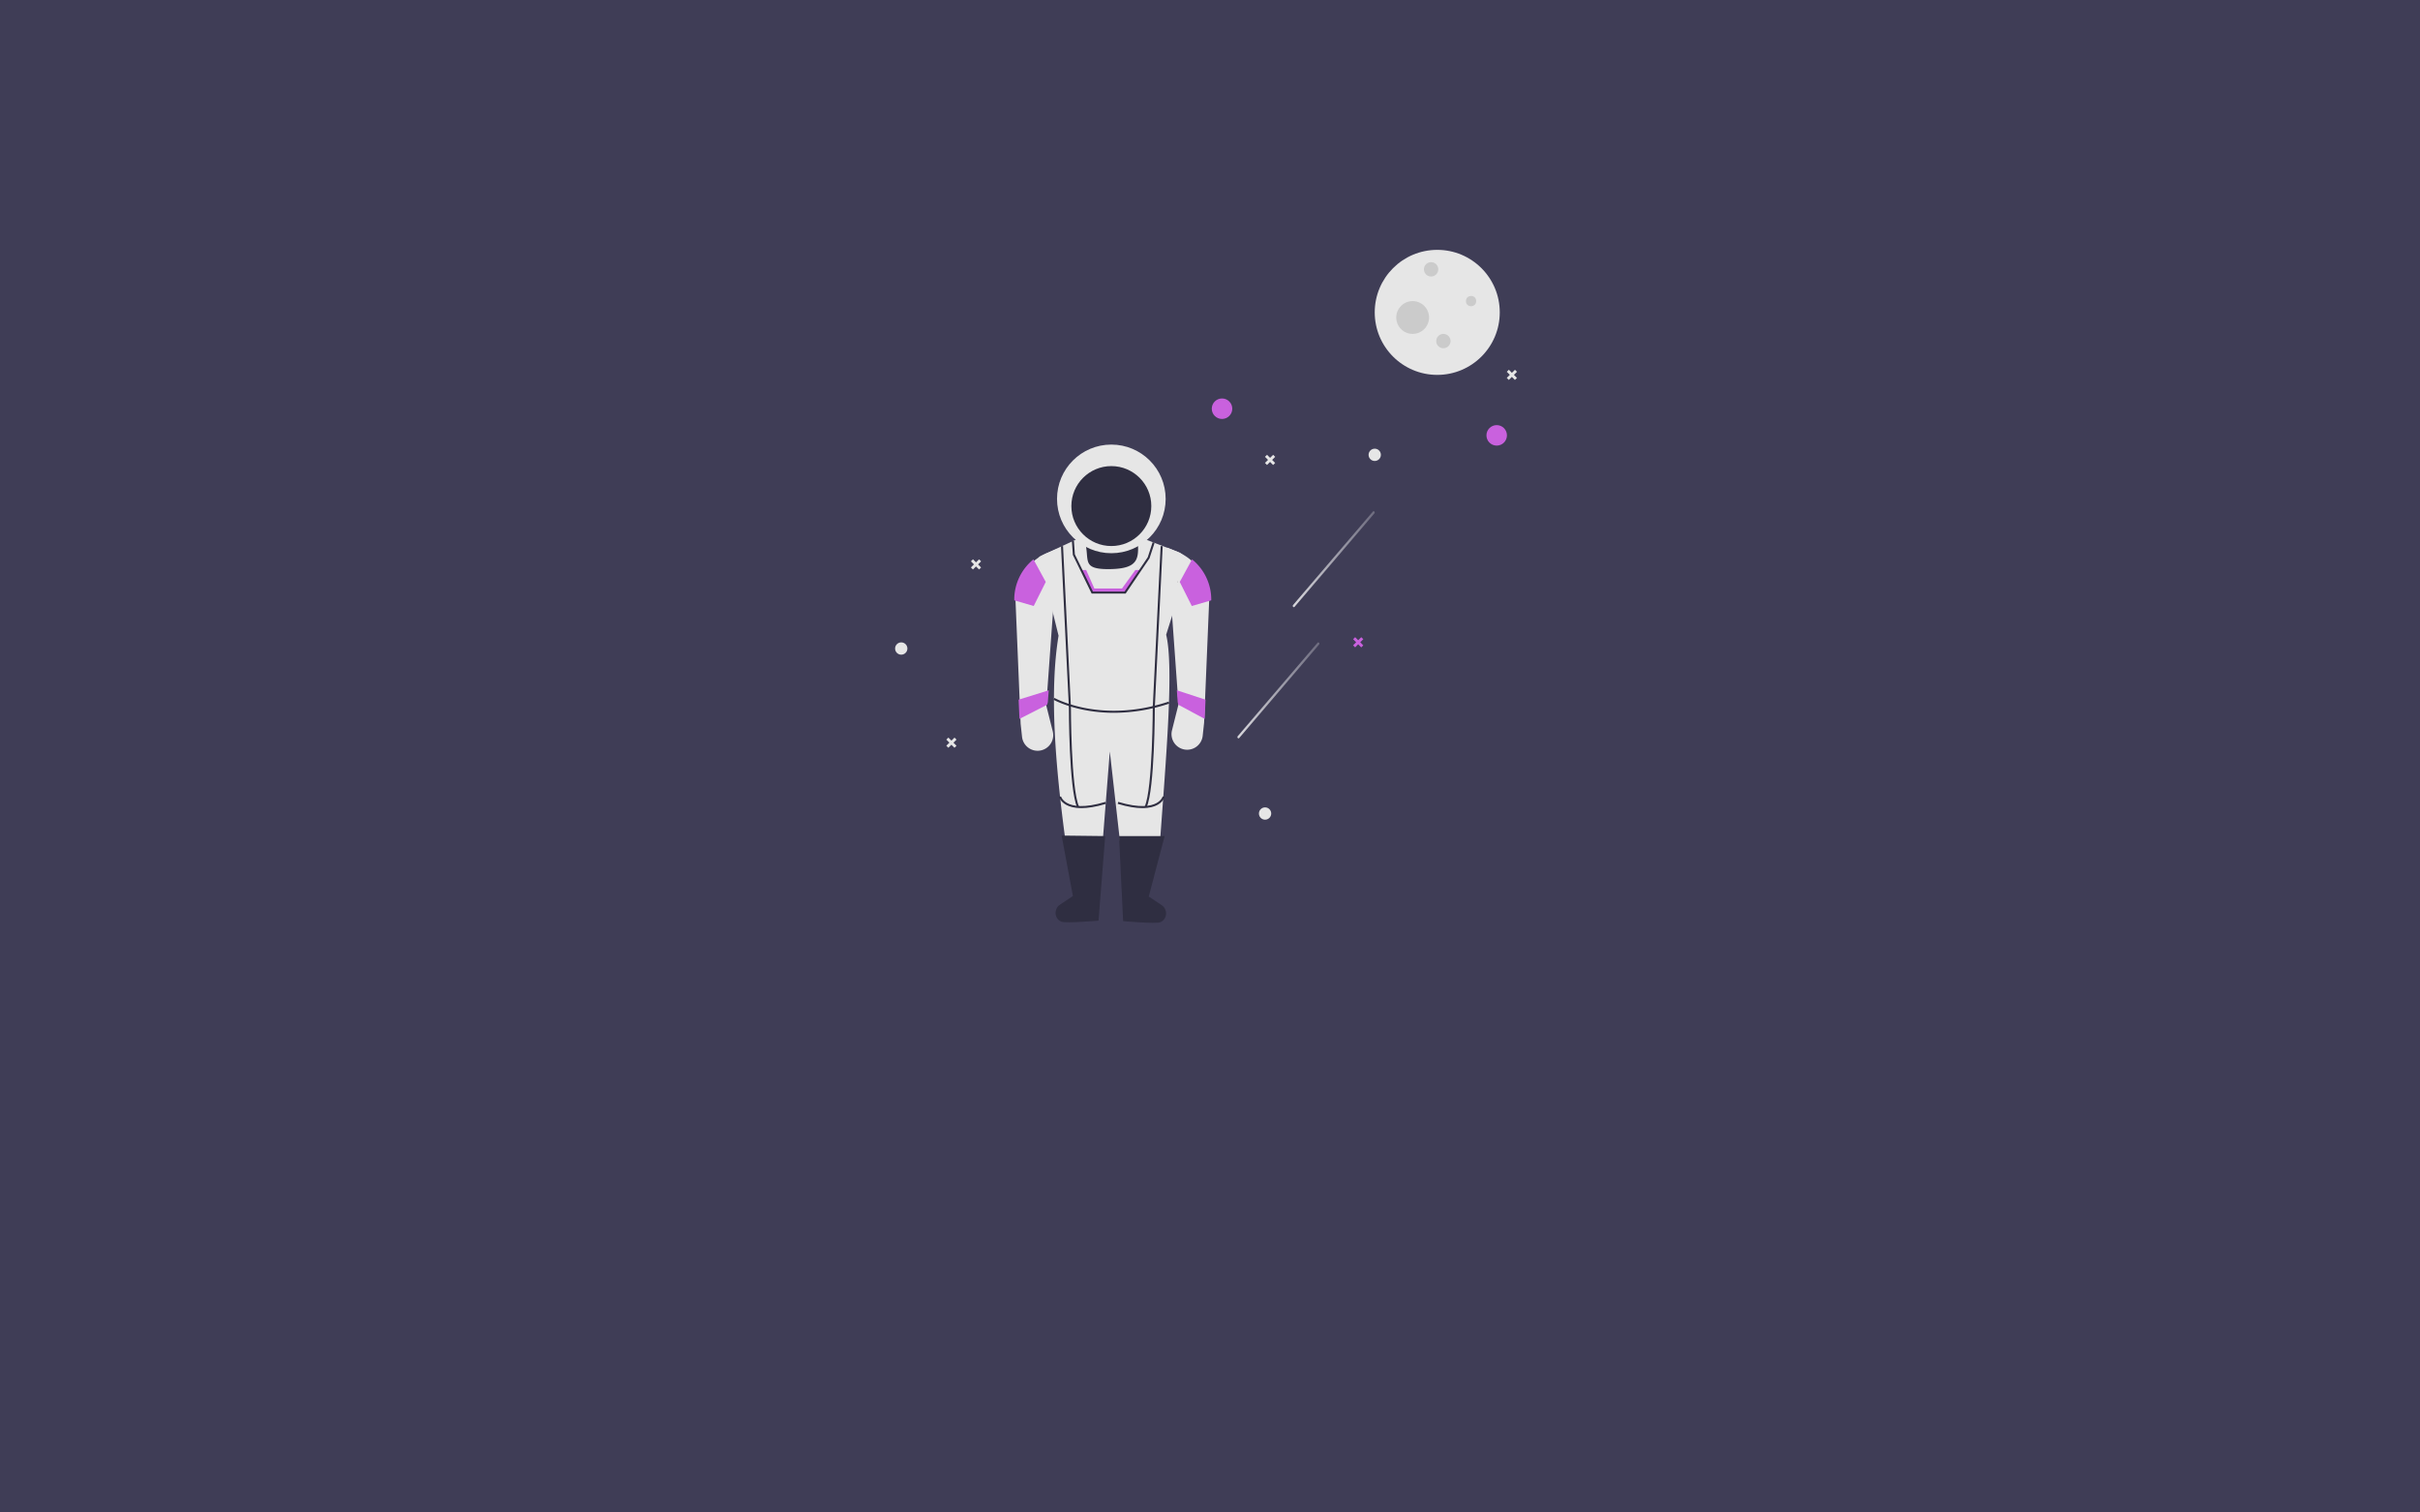 <?xml version="1.0" encoding="UTF-8" standalone="no"?>
<svg
   data-name="Layer 1"
   width="3360"
   height="2100"
   viewBox="0 0 3360 2100"
   version="1.1"
   id="svg220"
   sodipodi:docname="astronaut.svg"
   inkscape:version="1.2.2 (b0a84865, 2022-12-01)"
   xmlns:inkscape="http://www.inkscape.org/namespaces/inkscape"
   xmlns:sodipodi="http://sodipodi.sourceforge.net/DTD/sodipodi-0.dtd"
   xmlns:xlink="http://www.w3.org/1999/xlink"
   xmlns="http://www.w3.org/2000/svg"
   xmlns:svg="http://www.w3.org/2000/svg">
  <sodipodi:namedview
     id="namedview222"
     pagecolor="#ffffff"
     bordercolor="#000000"
     borderopacity="0.25"
     inkscape:showpageshadow="2"
     inkscape:pageopacity="0.0"
     inkscape:pagecheckerboard="0"
     inkscape:deskcolor="#d1d1d1"
     showgrid="false"
     inkscape:zoom="0.28850856"
     inkscape:cx="1915.0212"
     inkscape:cy="1320.5847"
     inkscape:window-width="1680"
     inkscape:window-height="1050"
     inkscape:window-x="0"
     inkscape:window-y="0"
     inkscape:window-maximized="0"
     inkscape:current-layer="svg220" />
  <defs
     id="defs138">
    <linearGradient
       id="fe5e6308-1e89-4ce8-8c8d-e7ed4a72d158-76"
       x1="689.871"
       y1="396.558"
       x2="776.681"
       y2="396.558"
       gradientUnits="userSpaceOnUse">
      <stop
         offset="0"
         stop-color="#fff"
         id="stop132" />
      <stop
         offset="1"
         stop-color="#fff"
         stop-opacity="0.3"
         id="stop134" />
    </linearGradient>
    <linearGradient
       id="b0adbdce-87b5-465c-b00c-1cf2f5493111-77"
       x1="631.274"
       y1="535.454"
       x2="718.084"
       y2="535.454"
       xlink:href="#fe5e6308-1e89-4ce8-8c8d-e7ed4a72d158-76"
       gradientTransform="matrix(1.311,0,0,1.311,890.228,256.39)" />
    <linearGradient
       inkscape:collect="always"
       xlink:href="#fe5e6308-1e89-4ce8-8c8d-e7ed4a72d158-76"
       id="linearGradient4658"
       gradientUnits="userSpaceOnUse"
       x1="689.871"
       y1="396.558"
       x2="776.681"
       y2="396.558"
       gradientTransform="matrix(1.311,0,0,1.311,890.228,256.39)" />
  </defs>
  <rect
     style="fill:#3f3d56;fill-opacity:1;stroke-width:17.949;stroke-linecap:square;stroke-dasharray:17.949, 53.845"
     id="rect1564"
     width="3410.644"
     height="2138.585"
     x="-24.263"
     y="-20.797" />
  <circle
     cx="1995.518"
     cy="433.711"
     r="86.801"
     fill="#e6e6e6"
     id="circle142"
     style="stroke-width:1.311" />
  <circle
     cx="1986.98"
     cy="373.947"
     r="9.961"
     fill="#cbcbcb"
     id="circle144"
     style="stroke-width:1.311" />
  <circle
     cx="2004.055"
     cy="473.554"
     r="9.961"
     fill="#cbcbcb"
     id="circle146"
     style="stroke-width:1.311" />
  <circle
     cx="2042.476"
     cy="418.059"
     r="7.115"
     fill="#cbcbcb"
     id="circle148"
     style="stroke-width:1.311" />
  <circle
     cx="1961.367"
     cy="440.826"
     r="22.767"
     fill="#cbcbcb"
     id="circle150"
     style="stroke-width:1.311" />
  <circle
     cx="1696.696"
     cy="567.47"
     r="14.23"
     fill="#c961de"
     id="circle152"
     style="stroke-width:1.311" />
  <circle
     cx="2078.05"
     cy="604.467"
     r="14.23"
     fill="#c961de"
     id="circle154"
     style="stroke-width:1.311" />
  <circle
     cx="1908.717"
     cy="631.503"
     r="8.538"
     fill="#e6e6e6"
     id="circle156"
     style="stroke-width:1.311" />
  <circle
     cx="1251.308"
     cy="900.443"
     r="8.538"
     fill="#e6e6e6"
     id="circle158"
     style="stroke-width:1.311" />
  <circle
     cx="1756.46"
     cy="1129.54"
     r="8.538"
     fill="#e6e6e6"
     id="circle160"
     style="stroke-width:1.311" />
  <polygon
     points="585.975,441.473 582.747,438.223 580.581,440.375 583.808,443.625 580.558,446.852 582.71,449.019 585.96,445.791 589.188,449.041 591.354,446.889 588.126,443.639 591.376,440.412 589.224,438.245 "
     fill="#c961de"
     id="polygon162"
     transform="matrix(1.311,0,0,1.311,1117.55,310.155)" />
  <polygon
     points="155.18,547.815 151.953,544.565 149.786,546.717 153.014,549.967 149.764,553.194 151.916,555.361 155.165,552.133 158.393,555.383 160.56,553.231 157.332,549.982 160.582,546.754 158.43,544.588 "
     fill="#e6e6e6"
     id="polygon164"
     transform="matrix(1.311,0,0,1.311,1117.55,310.155)" />
  <polygon
     points="181.223,359.003 177.996,355.754 175.829,357.905 179.057,361.155 175.807,364.383 177.959,366.549 181.208,363.322 184.436,366.571 186.603,364.42 183.375,361.17 186.625,357.942 184.473,355.776 "
     fill="#e6e6e6"
     id="polygon166"
     transform="matrix(1.311,0,0,1.311,1117.55,310.155)" />
  <polygon
     points="748.743,158.255 745.516,155.006 743.349,157.157 746.577,160.407 743.327,163.635 745.479,165.801 748.729,162.574 751.956,165.823 754.123,163.672 750.895,160.422 754.145,157.194 751.993,155.028 "
     fill="#e6e6e6"
     id="polygon168"
     transform="matrix(1.311,0,0,1.311,1117.55,310.155)" />
  <polygon
     points="492.654,248.321 489.426,245.071 487.26,247.223 490.487,250.472 487.238,253.7 489.389,255.867 492.639,252.639 495.867,255.889 498.033,253.737 494.806,250.487 498.055,247.26 495.904,245.093 "
     fill="#e6e6e6"
     id="polygon170"
     transform="matrix(1.311,0,0,1.311,1117.55,310.155)" />
  <path
     d="m 1797.402,842.546 43.236,-50.616 43.235,-50.616 24.407,-28.573 c 1.35,-1.581 -0.734,-4.047 -2.084,-2.466 l -43.236,50.616 -43.235,50.616 -24.407,28.573 c -1.351,1.581 0.733,4.047 2.084,2.466 z"
     opacity="0.8"
     fill="url(#fe5e6308-1e89-4ce8-8c8d-e7ed4a72d158-76)"
     id="path172"
     style="fill:url(#linearGradient4658);stroke-width:1.311" />
  <path
     d="m 1720.562,1024.685 43.236,-50.616 43.235,-50.616 24.407,-28.573 c 1.351,-1.581 -0.733,-4.047 -2.084,-2.466 l -43.236,50.616 -43.235,50.616 -24.407,28.573 c -1.351,1.581 0.734,4.047 2.084,2.466 z"
     opacity="0.8"
     fill="url(#b0adbdce-87b5-465c-b00c-1cf2f5493111-77)"
     id="path174"
     style="fill:url(#b0adbdce-87b5-465c-b00c-1cf2f5493111-77);stroke-width:1.311" />
  <path
     d="m 1502.461,744.629 h 81.109 v 31.916 a 20.734,20.734 0 0 1 -20.734,20.734 h -39.642 a 20.734,20.734 0 0 1 -20.734,-20.734 z"
     fill="#2f2e41"
     id="path176"
     style="stroke-width:1.311" />
  <path
     d="m 1610.607,1168.672 c -18.47,18.713 -36.968,18.839 -55.495,0.603 l -14.23,-125.824 -9.961,126.087 c -18.514,14.984 -35.768,17.002 -51.227,0.557 -14.747,-108.94 -22.762,-210.146 -9.961,-287.438 l -27.036,-109.568 61.188,-28.459 c 12.322,30.48 -7.112,46.069 36.833,45.547 43.558,-0.517 40.305,-16.902 38.584,-45.547 l 56.287,21.649 a 20.172,20.172 0 0 1 11.994,24.902 l -28.438,90.054 c 10.948,45.46 -0.293,171.917 -8.538,287.439 z"
     fill="#e6e6e6"
     id="path178"
     style="stroke-width:1.311" />
  <path
     d="m 1525.229,1278.24 c 0,0 -45.425,3.979 -51.511,1.474 v 0 q -0.576,-0.237 -1.121,-0.516 c -9.043,-4.617 -9.319,-17.548 -0.867,-23.175 l 17.925,-11.933 -15.653,-83.955 60.476,0.711 z"
     fill="#2f2e41"
     id="path180"
     style="stroke-width:1.311" />
  <path
     d="m 1559.38,1278.951 c 0,0 45.425,3.979 51.511,1.474 v 0 q 0.576,-0.237 1.122,-0.516 c 9.043,-4.617 9.319,-17.548 0.867,-23.175 l -17.924,-11.933 22.056,-83.955 h -63.322 z"
     fill="#2f2e41"
     id="path182"
     style="stroke-width:1.311" />
  <path
     d="m 1452.658,979.418 9.004,36.016 a 21.703,21.703 0 0 1 -9.443,23.599 v 0 a 21.703,21.703 0 0 1 -33.189,-16.003 l -1.946,-18 -7.115,-171.071 a 71.963,71.963 0 0 1 44.4,-66.475 l 13.941,-5.781 z"
     fill="#e6e6e6"
     id="path184"
     style="stroke-width:1.311" />
  <path
     d="m 1678.909,832.539 -0.042,1.01 -5.749,138.084 -1.11,26.681 -0.213,5.293 -1.949,18 a 21.703,21.703 0 1 1 -42.632,-7.598 l 9.007,-36.015 -0.199,-2.675 -1.195,-16.734 -14.258,-198.304 13.945,5.777 a 72.068,72.068 0 0 1 44.397,66.481 z"
     fill="#e6e6e6"
     id="path186"
     style="stroke-width:1.311" />
  <path
     d="m 1546.652,989.677 c -51.69,0 -83.574,-17.926 -84.025,-18.186 l 1.422,-2.465 c 0.635,0.367 64.582,36.237 158.532,5.144 l 0.895,2.701 a 243.775,243.775 0 0 1 -76.825,12.805 z"
     fill="#2f2e41"
     id="path188"
     style="stroke-width:1.311" />
  <path
     d="m 1495.469,1120.869 c -11.375,-25.595 -11.433,-136.841 -11.43,-141.564 h 2.846 c -8e-4,1.151 0.053,115.359 11.185,140.405 z"
     fill="#2f2e41"
     id="path190"
     style="stroke-width:1.311" />
  <path
     d="m 1501.386,1122.017 c -10.133,0 -16.866,-2.158 -21.255,-4.633 -7.992,-4.506 -9.64,-10.647 -9.706,-10.906 l 2.757,-0.706 -1.379,0.353 1.376,-0.36 c 0.058,0.215 1.496,5.328 8.475,9.21 7.684,4.273 23.151,7.462 53.186,-1.62 l 0.823,2.724 c -14.374,4.347 -25.579,5.938 -34.278,5.938 z"
     fill="#2f2e41"
     id="path192"
     style="stroke-width:1.311" />
  <rect
     x="1434.266"
     y="829.496"
     width="2.847"
     height="223.142"
     transform="rotate(-2.804)"
     fill="#2f2e41"
     id="rect194"
     style="stroke-width:1.311" />
  <path
     d="m 1591.986,1120.869 -2.601,-1.156 c 11.132,-25.046 11.186,-139.254 11.185,-140.405 h 2.846 c 0,4.723 -0.054,115.969 -11.43,141.564 z"
     fill="#2f2e41"
     id="path196"
     style="stroke-width:1.311" />
  <path
     d="m 1586.069,1122.017 c -8.699,0 -19.901,-1.59 -34.278,-5.938 l 0.823,-2.724 c 30.035,9.081 45.499,5.895 53.186,1.62 6.979,-3.882 8.417,-8.995 8.474,-9.21 l 2.756,0.713 c -0.067,0.259 -1.715,6.399 -9.707,10.906 -4.388,2.475 -11.124,4.633 -21.254,4.633 z"
     fill="#2f2e41"
     id="path198"
     style="stroke-width:1.311" />
  <rect
     x="-901.774"
     y="1646.567"
     width="223.142"
     height="2.847"
     transform="rotate(-87.202)"
     fill="#2f2e41"
     id="rect200"
     style="stroke-width:1.311" />
  <polygon
     points="339.101,391.003 304.377,391.003 292.767,367.131 297.867,367.131 306.548,386.663 335.846,386.663 349.953,367.131 355.248,367.131 "
     fill="#c961de"
     id="polygon202"
     transform="matrix(1.311,0,0,1.311,1117.55,310.155)" />
  <polygon
     points="394.725,379.631 394.443,380.152 394.443,379.067 "
     id="polygon204"
     transform="matrix(1.311,0,0,1.311,1117.55,310.155)" />
  <path
     d="m 1681.755,832.539 -0.042,1.01 -26.994,7.841 -16.706,-33.411 17.09,-31.334 a 71.874,71.874 0 0 1 26.652,55.894 z"
     fill="#c961de"
     id="path206"
     style="stroke-width:1.311" />
  <path
     d="m 1408.218,832.539 0.042,1.01 26.994,7.841 16.706,-33.411 -17.09,-31.334 a 71.874,71.874 0 0 0 -26.652,55.894 z"
     fill="#c961de"
     id="path208"
     style="stroke-width:1.311" />
  <circle
     cx="1543.016"
     cy="692.691"
     r="75.417"
     fill="#e6e6e6"
     id="circle210"
     style="stroke-width:1.311" />
  <circle
     cx="1543.016"
     cy="702.651"
     r="55.496"
     fill="#2f2e41"
     id="circle212"
     style="stroke-width:1.311" />
  <polygon
     points="393.9,494.481 424.284,504.432 423.403,524.778 395.571,509.825 394.849,507.242 "
     fill="#c961de"
     id="polygon214"
     transform="matrix(1.311,0,0,1.311,1117.55,310.155)" />
  <polygon
     points="258.26,494.481 226.324,504.432 227.25,524.778 256.503,509.825 257.263,507.242 "
     fill="#c961de"
     id="polygon216"
     transform="matrix(1.311,0,0,1.311,1117.55,310.155)" />
  <polygon
     points="303.698,392.089 283.777,351.139 282.753,336.41 284.918,336.26 285.913,350.568 305.057,389.918 338.525,389.918 363.075,353.628 368.301,337.605 370.366,338.277 364.958,354.718 339.678,392.089 "
     fill="#2f2e41"
     id="polygon218"
     transform="matrix(1.311,0,0,1.311,1117.55,310.155)" />
</svg>
